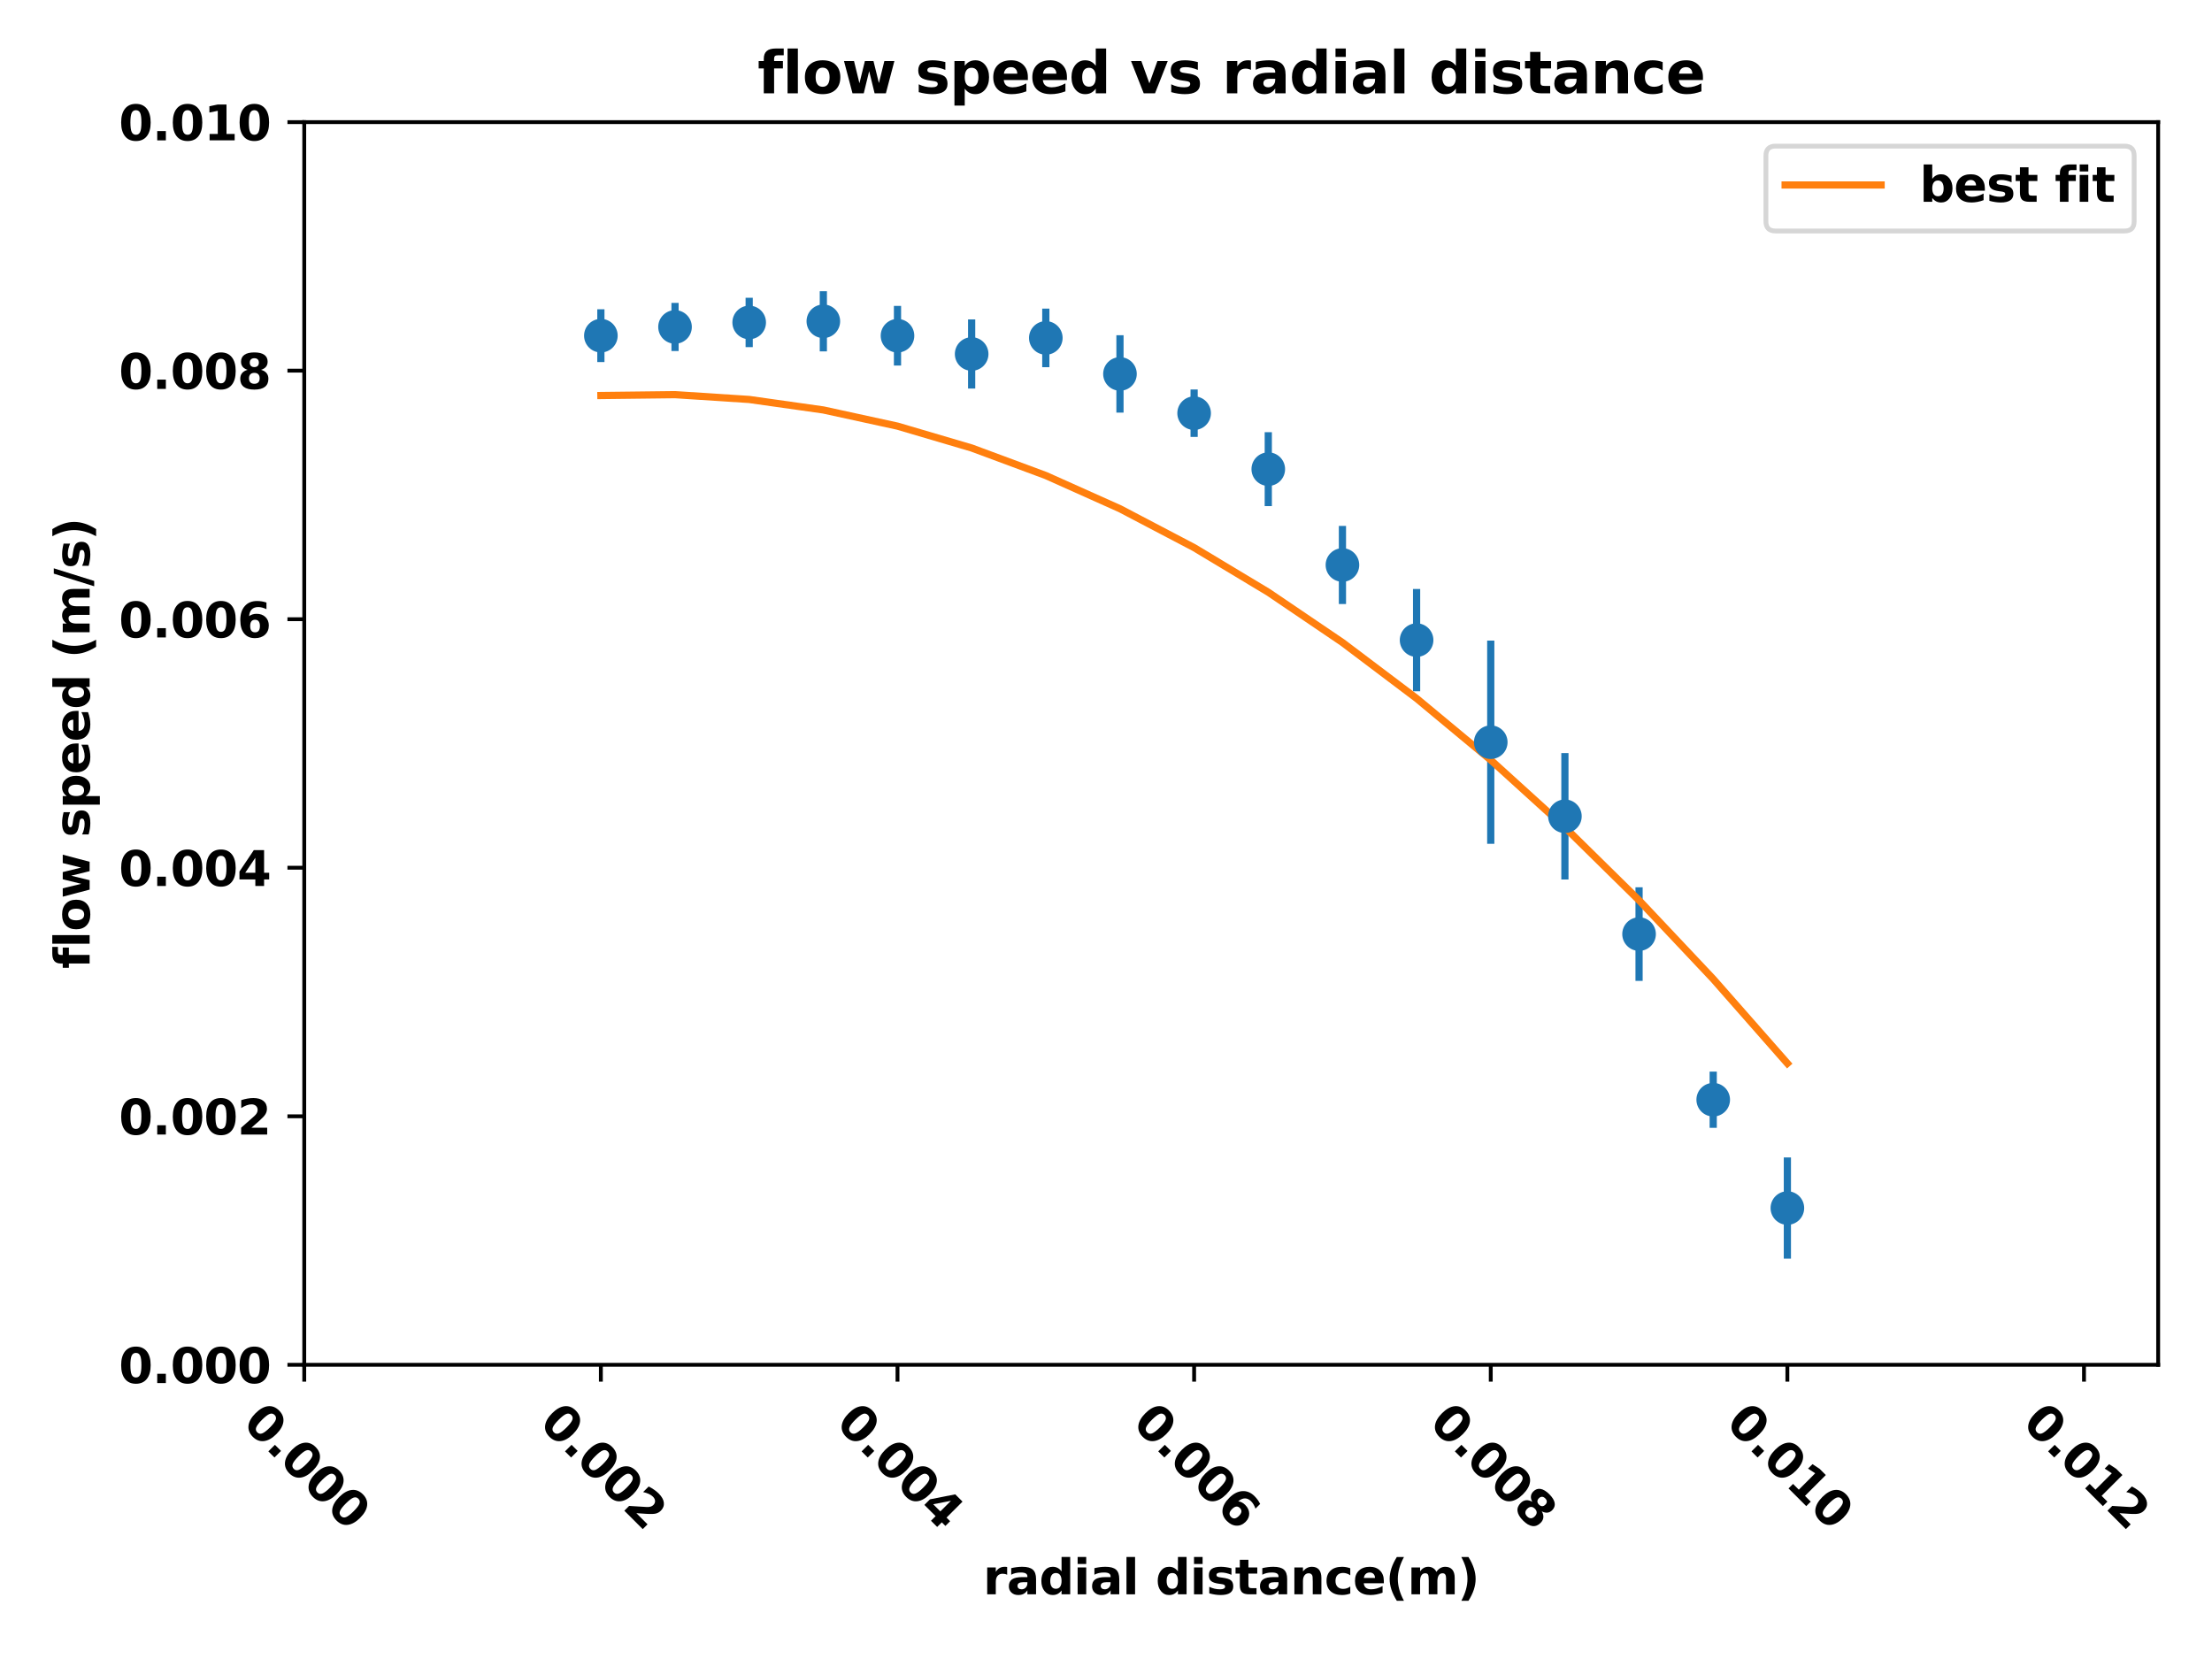 <?xml version="1.0" encoding="utf-8" standalone="no"?>
<!DOCTYPE svg PUBLIC "-//W3C//DTD SVG 1.1//EN"
  "http://www.w3.org/Graphics/SVG/1.1/DTD/svg11.dtd">
<svg xmlns:xlink="http://www.w3.org/1999/xlink" width="460.8pt" height="345.6pt" viewBox="0 0 460.8 345.6" xmlns="http://www.w3.org/2000/svg" version="1.1">
 <defs>
  <style type="text/css">*{stroke-linejoin: round; stroke-linecap: butt}</style>
 </defs>
 <g id="figure_1">
  <g id="patch_1">
   <path d="M 0 345.6 
L 460.8 345.6 
L 460.8 0 
L 0 0 
z
" style="fill: #ffffff"/>
  </g>
  <g id="axes_1">
   <g id="patch_2">
    <path d="M 63.38 284.318 
L 449.584 284.318 
L 449.584 25.44 
L 63.38 25.44 
z
" style="fill: #ffffff"/>
   </g>
   <g id="matplotlib.axis_1">
    <g id="xtick_1">
     <g id="line2d_1">
      <defs>
       <path id="m8f503849e7" d="M 0 0 
L 0 3.5 
" style="stroke: #000000; stroke-width: 0.8"/>
      </defs>
      <g>
       <use xlink:href="#m8f503849e7" x="63.38" y="284.318" style="stroke: #000000; stroke-width: 0.8"/>
      </g>
     </g>
     <g id="text_1">
      <!-- 0.000 -->
      <g transform="translate(50.246 296.691) rotate(-315) scale(0.1 -0.1)">
       <defs>
        <path id="DejaVuSans-Bold-30" d="M 2944 2338 
Q 2944 3213 2780 3570 
Q 2616 3928 2228 3928 
Q 1841 3928 1675 3570 
Q 1509 3213 1509 2338 
Q 1509 1453 1675 1090 
Q 1841 728 2228 728 
Q 2613 728 2778 1090 
Q 2944 1453 2944 2338 
z
M 4147 2328 
Q 4147 1169 3647 539 
Q 3147 -91 2228 -91 
Q 1306 -91 806 539 
Q 306 1169 306 2328 
Q 306 3491 806 4120 
Q 1306 4750 2228 4750 
Q 3147 4750 3647 4120 
Q 4147 3491 4147 2328 
z
" transform="scale(0.016)"/>
        <path id="DejaVuSans-Bold-2e" d="M 653 1209 
L 1778 1209 
L 1778 0 
L 653 0 
L 653 1209 
z
" transform="scale(0.016)"/>
       </defs>
       <use xlink:href="#DejaVuSans-Bold-30"/>
       <use xlink:href="#DejaVuSans-Bold-2e" x="69.58"/>
       <use xlink:href="#DejaVuSans-Bold-30" x="107.568"/>
       <use xlink:href="#DejaVuSans-Bold-30" x="177.148"/>
       <use xlink:href="#DejaVuSans-Bold-30" x="246.729"/>
      </g>
     </g>
    </g>
    <g id="xtick_2">
     <g id="line2d_2">
      <g>
       <use xlink:href="#m8f503849e7" x="125.173" y="284.318" style="stroke: #000000; stroke-width: 0.8"/>
      </g>
     </g>
     <g id="text_2">
      <!-- 0.002 -->
      <g transform="translate(112.039 296.691) rotate(-315) scale(0.1 -0.1)">
       <defs>
        <path id="DejaVuSans-Bold-32" d="M 1844 884 
L 3897 884 
L 3897 0 
L 506 0 
L 506 884 
L 2209 2388 
Q 2438 2594 2547 2791 
Q 2656 2988 2656 3200 
Q 2656 3528 2436 3728 
Q 2216 3928 1850 3928 
Q 1569 3928 1234 3808 
Q 900 3688 519 3450 
L 519 4475 
Q 925 4609 1322 4679 
Q 1719 4750 2100 4750 
Q 2938 4750 3402 4381 
Q 3866 4013 3866 3353 
Q 3866 2972 3669 2642 
Q 3472 2313 2841 1759 
L 1844 884 
z
" transform="scale(0.016)"/>
       </defs>
       <use xlink:href="#DejaVuSans-Bold-30"/>
       <use xlink:href="#DejaVuSans-Bold-2e" x="69.58"/>
       <use xlink:href="#DejaVuSans-Bold-30" x="107.568"/>
       <use xlink:href="#DejaVuSans-Bold-30" x="177.148"/>
       <use xlink:href="#DejaVuSans-Bold-32" x="246.729"/>
      </g>
     </g>
    </g>
    <g id="xtick_3">
     <g id="line2d_3">
      <g>
       <use xlink:href="#m8f503849e7" x="186.965" y="284.318" style="stroke: #000000; stroke-width: 0.8"/>
      </g>
     </g>
     <g id="text_3">
      <!-- 0.004 -->
      <g transform="translate(173.831 296.691) rotate(-315) scale(0.1 -0.1)">
       <defs>
        <path id="DejaVuSans-Bold-34" d="M 2356 3675 
L 1038 1722 
L 2356 1722 
L 2356 3675 
z
M 2156 4666 
L 3494 4666 
L 3494 1722 
L 4159 1722 
L 4159 850 
L 3494 850 
L 3494 0 
L 2356 0 
L 2356 850 
L 288 850 
L 288 1881 
L 2156 4666 
z
" transform="scale(0.016)"/>
       </defs>
       <use xlink:href="#DejaVuSans-Bold-30"/>
       <use xlink:href="#DejaVuSans-Bold-2e" x="69.58"/>
       <use xlink:href="#DejaVuSans-Bold-30" x="107.568"/>
       <use xlink:href="#DejaVuSans-Bold-30" x="177.148"/>
       <use xlink:href="#DejaVuSans-Bold-34" x="246.729"/>
      </g>
     </g>
    </g>
    <g id="xtick_4">
     <g id="line2d_4">
      <g>
       <use xlink:href="#m8f503849e7" x="248.758" y="284.318" style="stroke: #000000; stroke-width: 0.8"/>
      </g>
     </g>
     <g id="text_4">
      <!-- 0.006 -->
      <g transform="translate(235.624 296.691) rotate(-315) scale(0.1 -0.1)">
       <defs>
        <path id="DejaVuSans-Bold-36" d="M 2316 2303 
Q 2000 2303 1842 2098 
Q 1684 1894 1684 1484 
Q 1684 1075 1842 870 
Q 2000 666 2316 666 
Q 2634 666 2792 870 
Q 2950 1075 2950 1484 
Q 2950 1894 2792 2098 
Q 2634 2303 2316 2303 
z
M 3803 4544 
L 3803 3681 
Q 3506 3822 3243 3889 
Q 2981 3956 2731 3956 
Q 2194 3956 1894 3657 
Q 1594 3359 1544 2772 
Q 1750 2925 1990 3001 
Q 2231 3078 2516 3078 
Q 3231 3078 3670 2659 
Q 4109 2241 4109 1563 
Q 4109 813 3618 361 
Q 3128 -91 2303 -91 
Q 1394 -91 895 523 
Q 397 1138 397 2266 
Q 397 3422 980 4083 
Q 1563 4744 2578 4744 
Q 2900 4744 3203 4694 
Q 3506 4644 3803 4544 
z
" transform="scale(0.016)"/>
       </defs>
       <use xlink:href="#DejaVuSans-Bold-30"/>
       <use xlink:href="#DejaVuSans-Bold-2e" x="69.58"/>
       <use xlink:href="#DejaVuSans-Bold-30" x="107.568"/>
       <use xlink:href="#DejaVuSans-Bold-30" x="177.148"/>
       <use xlink:href="#DejaVuSans-Bold-36" x="246.729"/>
      </g>
     </g>
    </g>
    <g id="xtick_5">
     <g id="line2d_5">
      <g>
       <use xlink:href="#m8f503849e7" x="310.551" y="284.318" style="stroke: #000000; stroke-width: 0.8"/>
      </g>
     </g>
     <g id="text_5">
      <!-- 0.008 -->
      <g transform="translate(297.417 296.691) rotate(-315) scale(0.1 -0.1)">
       <defs>
        <path id="DejaVuSans-Bold-38" d="M 2228 2088 
Q 1891 2088 1709 1903 
Q 1528 1719 1528 1375 
Q 1528 1031 1709 848 
Q 1891 666 2228 666 
Q 2563 666 2741 848 
Q 2919 1031 2919 1375 
Q 2919 1722 2741 1905 
Q 2563 2088 2228 2088 
z
M 1350 2484 
Q 925 2613 709 2878 
Q 494 3144 494 3541 
Q 494 4131 934 4440 
Q 1375 4750 2228 4750 
Q 3075 4750 3515 4442 
Q 3956 4134 3956 3541 
Q 3956 3144 3739 2878 
Q 3522 2613 3097 2484 
Q 3572 2353 3814 2058 
Q 4056 1763 4056 1313 
Q 4056 619 3595 264 
Q 3134 -91 2228 -91 
Q 1319 -91 855 264 
Q 391 619 391 1313 
Q 391 1763 633 2058 
Q 875 2353 1350 2484 
z
M 1631 3419 
Q 1631 3141 1786 2991 
Q 1941 2841 2228 2841 
Q 2509 2841 2662 2991 
Q 2816 3141 2816 3419 
Q 2816 3697 2662 3845 
Q 2509 3994 2228 3994 
Q 1941 3994 1786 3844 
Q 1631 3694 1631 3419 
z
" transform="scale(0.016)"/>
       </defs>
       <use xlink:href="#DejaVuSans-Bold-30"/>
       <use xlink:href="#DejaVuSans-Bold-2e" x="69.58"/>
       <use xlink:href="#DejaVuSans-Bold-30" x="107.568"/>
       <use xlink:href="#DejaVuSans-Bold-30" x="177.148"/>
       <use xlink:href="#DejaVuSans-Bold-38" x="246.729"/>
      </g>
     </g>
    </g>
    <g id="xtick_6">
     <g id="line2d_6">
      <g>
       <use xlink:href="#m8f503849e7" x="372.343" y="284.318" style="stroke: #000000; stroke-width: 0.8"/>
      </g>
     </g>
     <g id="text_6">
      <!-- 0.010 -->
      <g transform="translate(359.209 296.691) rotate(-315) scale(0.1 -0.1)">
       <defs>
        <path id="DejaVuSans-Bold-31" d="M 750 831 
L 1813 831 
L 1813 3847 
L 722 3622 
L 722 4441 
L 1806 4666 
L 2950 4666 
L 2950 831 
L 4013 831 
L 4013 0 
L 750 0 
L 750 831 
z
" transform="scale(0.016)"/>
       </defs>
       <use xlink:href="#DejaVuSans-Bold-30"/>
       <use xlink:href="#DejaVuSans-Bold-2e" x="69.58"/>
       <use xlink:href="#DejaVuSans-Bold-30" x="107.568"/>
       <use xlink:href="#DejaVuSans-Bold-31" x="177.148"/>
       <use xlink:href="#DejaVuSans-Bold-30" x="246.729"/>
      </g>
     </g>
    </g>
    <g id="xtick_7">
     <g id="line2d_7">
      <g>
       <use xlink:href="#m8f503849e7" x="434.136" y="284.318" style="stroke: #000000; stroke-width: 0.8"/>
      </g>
     </g>
     <g id="text_7">
      <!-- 0.012 -->
      <g transform="translate(421.002 296.691) rotate(-315) scale(0.1 -0.1)">
       <use xlink:href="#DejaVuSans-Bold-30"/>
       <use xlink:href="#DejaVuSans-Bold-2e" x="69.58"/>
       <use xlink:href="#DejaVuSans-Bold-30" x="107.568"/>
       <use xlink:href="#DejaVuSans-Bold-31" x="177.148"/>
       <use xlink:href="#DejaVuSans-Bold-32" x="246.729"/>
      </g>
     </g>
    </g>
    <g id="text_8">
     <!-- radial distance(m) -->
     <g transform="translate(204.792 332.126) scale(0.1 -0.1)">
      <defs>
       <path id="DejaVuSans-Bold-72" d="M 3138 2547 
Q 2991 2616 2845 2648 
Q 2700 2681 2553 2681 
Q 2122 2681 1889 2404 
Q 1656 2128 1656 1613 
L 1656 0 
L 538 0 
L 538 3500 
L 1656 3500 
L 1656 2925 
Q 1872 3269 2151 3426 
Q 2431 3584 2822 3584 
Q 2878 3584 2943 3579 
Q 3009 3575 3134 3559 
L 3138 2547 
z
" transform="scale(0.016)"/>
       <path id="DejaVuSans-Bold-61" d="M 2106 1575 
Q 1756 1575 1579 1456 
Q 1403 1338 1403 1106 
Q 1403 894 1545 773 
Q 1688 653 1941 653 
Q 2256 653 2472 879 
Q 2688 1106 2688 1447 
L 2688 1575 
L 2106 1575 
z
M 3816 1997 
L 3816 0 
L 2688 0 
L 2688 519 
Q 2463 200 2181 54 
Q 1900 -91 1497 -91 
Q 953 -91 614 226 
Q 275 544 275 1050 
Q 275 1666 698 1953 
Q 1122 2241 2028 2241 
L 2688 2241 
L 2688 2328 
Q 2688 2594 2478 2717 
Q 2269 2841 1825 2841 
Q 1466 2841 1156 2769 
Q 847 2697 581 2553 
L 581 3406 
Q 941 3494 1303 3539 
Q 1666 3584 2028 3584 
Q 2975 3584 3395 3211 
Q 3816 2838 3816 1997 
z
" transform="scale(0.016)"/>
       <path id="DejaVuSans-Bold-64" d="M 2919 2988 
L 2919 4863 
L 4044 4863 
L 4044 0 
L 2919 0 
L 2919 506 
Q 2688 197 2409 53 
Q 2131 -91 1766 -91 
Q 1119 -91 703 423 
Q 288 938 288 1747 
Q 288 2556 703 3070 
Q 1119 3584 1766 3584 
Q 2128 3584 2408 3439 
Q 2688 3294 2919 2988 
z
M 2181 722 
Q 2541 722 2730 984 
Q 2919 1247 2919 1747 
Q 2919 2247 2730 2509 
Q 2541 2772 2181 2772 
Q 1825 2772 1636 2509 
Q 1447 2247 1447 1747 
Q 1447 1247 1636 984 
Q 1825 722 2181 722 
z
" transform="scale(0.016)"/>
       <path id="DejaVuSans-Bold-69" d="M 538 3500 
L 1656 3500 
L 1656 0 
L 538 0 
L 538 3500 
z
M 538 4863 
L 1656 4863 
L 1656 3950 
L 538 3950 
L 538 4863 
z
" transform="scale(0.016)"/>
       <path id="DejaVuSans-Bold-6c" d="M 538 4863 
L 1656 4863 
L 1656 0 
L 538 0 
L 538 4863 
z
" transform="scale(0.016)"/>
       <path id="DejaVuSans-Bold-20" transform="scale(0.016)"/>
       <path id="DejaVuSans-Bold-73" d="M 3272 3391 
L 3272 2541 
Q 2913 2691 2578 2766 
Q 2244 2841 1947 2841 
Q 1628 2841 1473 2761 
Q 1319 2681 1319 2516 
Q 1319 2381 1436 2309 
Q 1553 2238 1856 2203 
L 2053 2175 
Q 2913 2066 3209 1816 
Q 3506 1566 3506 1031 
Q 3506 472 3093 190 
Q 2681 -91 1863 -91 
Q 1516 -91 1145 -36 
Q 775 19 384 128 
L 384 978 
Q 719 816 1070 734 
Q 1422 653 1784 653 
Q 2113 653 2278 743 
Q 2444 834 2444 1013 
Q 2444 1163 2330 1236 
Q 2216 1309 1875 1350 
L 1678 1375 
Q 931 1469 631 1722 
Q 331 1975 331 2491 
Q 331 3047 712 3315 
Q 1094 3584 1881 3584 
Q 2191 3584 2531 3537 
Q 2872 3491 3272 3391 
z
" transform="scale(0.016)"/>
       <path id="DejaVuSans-Bold-74" d="M 1759 4494 
L 1759 3500 
L 2913 3500 
L 2913 2700 
L 1759 2700 
L 1759 1216 
Q 1759 972 1856 886 
Q 1953 800 2241 800 
L 2816 800 
L 2816 0 
L 1856 0 
Q 1194 0 917 276 
Q 641 553 641 1216 
L 641 2700 
L 84 2700 
L 84 3500 
L 641 3500 
L 641 4494 
L 1759 4494 
z
" transform="scale(0.016)"/>
       <path id="DejaVuSans-Bold-6e" d="M 4056 2131 
L 4056 0 
L 2931 0 
L 2931 347 
L 2931 1631 
Q 2931 2084 2911 2256 
Q 2891 2428 2841 2509 
Q 2775 2619 2662 2680 
Q 2550 2741 2406 2741 
Q 2056 2741 1856 2470 
Q 1656 2200 1656 1722 
L 1656 0 
L 538 0 
L 538 3500 
L 1656 3500 
L 1656 2988 
Q 1909 3294 2193 3439 
Q 2478 3584 2822 3584 
Q 3428 3584 3742 3212 
Q 4056 2841 4056 2131 
z
" transform="scale(0.016)"/>
       <path id="DejaVuSans-Bold-63" d="M 3366 3391 
L 3366 2478 
Q 3138 2634 2908 2709 
Q 2678 2784 2431 2784 
Q 1963 2784 1702 2511 
Q 1441 2238 1441 1747 
Q 1441 1256 1702 982 
Q 1963 709 2431 709 
Q 2694 709 2930 787 
Q 3166 866 3366 1019 
L 3366 103 
Q 3103 6 2833 -42 
Q 2563 -91 2291 -91 
Q 1344 -91 809 395 
Q 275 881 275 1747 
Q 275 2613 809 3098 
Q 1344 3584 2291 3584 
Q 2566 3584 2833 3536 
Q 3100 3488 3366 3391 
z
" transform="scale(0.016)"/>
       <path id="DejaVuSans-Bold-65" d="M 4031 1759 
L 4031 1441 
L 1416 1441 
Q 1456 1047 1700 850 
Q 1944 653 2381 653 
Q 2734 653 3104 758 
Q 3475 863 3866 1075 
L 3866 213 
Q 3469 63 3072 -14 
Q 2675 -91 2278 -91 
Q 1328 -91 801 392 
Q 275 875 275 1747 
Q 275 2603 792 3093 
Q 1309 3584 2216 3584 
Q 3041 3584 3536 3087 
Q 4031 2591 4031 1759 
z
M 2881 2131 
Q 2881 2450 2695 2645 
Q 2509 2841 2209 2841 
Q 1884 2841 1681 2658 
Q 1478 2475 1428 2131 
L 2881 2131 
z
" transform="scale(0.016)"/>
       <path id="DejaVuSans-Bold-28" d="M 2413 -844 
L 1484 -844 
Q 1006 -72 778 623 
Q 550 1319 550 2003 
Q 550 2688 779 3389 
Q 1009 4091 1484 4856 
L 2413 4856 
Q 2013 4116 1813 3408 
Q 1613 2700 1613 2009 
Q 1613 1319 1811 609 
Q 2009 -100 2413 -844 
z
" transform="scale(0.016)"/>
       <path id="DejaVuSans-Bold-6d" d="M 3781 2919 
Q 3994 3244 4286 3414 
Q 4578 3584 4928 3584 
Q 5531 3584 5847 3212 
Q 6163 2841 6163 2131 
L 6163 0 
L 5038 0 
L 5038 1825 
Q 5041 1866 5042 1909 
Q 5044 1953 5044 2034 
Q 5044 2406 4934 2573 
Q 4825 2741 4581 2741 
Q 4263 2741 4089 2478 
Q 3916 2216 3909 1719 
L 3909 0 
L 2784 0 
L 2784 1825 
Q 2784 2406 2684 2573 
Q 2584 2741 2328 2741 
Q 2006 2741 1831 2477 
Q 1656 2213 1656 1722 
L 1656 0 
L 531 0 
L 531 3500 
L 1656 3500 
L 1656 2988 
Q 1863 3284 2130 3434 
Q 2397 3584 2719 3584 
Q 3081 3584 3359 3409 
Q 3638 3234 3781 2919 
z
" transform="scale(0.016)"/>
       <path id="DejaVuSans-Bold-29" d="M 513 -844 
Q 913 -100 1113 609 
Q 1313 1319 1313 2009 
Q 1313 2700 1113 3408 
Q 913 4116 513 4856 
L 1441 4856 
Q 1916 4091 2145 3389 
Q 2375 2688 2375 2003 
Q 2375 1319 2147 623 
Q 1919 -72 1441 -844 
L 513 -844 
z
" transform="scale(0.016)"/>
      </defs>
      <use xlink:href="#DejaVuSans-Bold-72"/>
      <use xlink:href="#DejaVuSans-Bold-61" x="49.316"/>
      <use xlink:href="#DejaVuSans-Bold-64" x="116.797"/>
      <use xlink:href="#DejaVuSans-Bold-69" x="188.379"/>
      <use xlink:href="#DejaVuSans-Bold-61" x="222.656"/>
      <use xlink:href="#DejaVuSans-Bold-6c" x="290.137"/>
      <use xlink:href="#DejaVuSans-Bold-20" x="324.414"/>
      <use xlink:href="#DejaVuSans-Bold-64" x="359.229"/>
      <use xlink:href="#DejaVuSans-Bold-69" x="430.811"/>
      <use xlink:href="#DejaVuSans-Bold-73" x="465.088"/>
      <use xlink:href="#DejaVuSans-Bold-74" x="524.609"/>
      <use xlink:href="#DejaVuSans-Bold-61" x="572.412"/>
      <use xlink:href="#DejaVuSans-Bold-6e" x="639.893"/>
      <use xlink:href="#DejaVuSans-Bold-63" x="711.084"/>
      <use xlink:href="#DejaVuSans-Bold-65" x="770.361"/>
      <use xlink:href="#DejaVuSans-Bold-28" x="838.184"/>
      <use xlink:href="#DejaVuSans-Bold-6d" x="883.887"/>
      <use xlink:href="#DejaVuSans-Bold-29" x="988.086"/>
     </g>
    </g>
   </g>
   <g id="matplotlib.axis_2">
    <g id="ytick_1">
     <g id="line2d_8">
      <defs>
       <path id="m7e1bab4525" d="M 0 0 
L -3.5 0 
" style="stroke: #000000; stroke-width: 0.8"/>
      </defs>
      <g>
       <use xlink:href="#m7e1bab4525" x="63.38" y="284.318" style="stroke: #000000; stroke-width: 0.8"/>
      </g>
     </g>
     <g id="text_9">
      <!-- 0.000 -->
      <g transform="translate(24.75 288.118) scale(0.1 -0.1)">
       <use xlink:href="#DejaVuSans-Bold-30"/>
       <use xlink:href="#DejaVuSans-Bold-2e" x="69.58"/>
       <use xlink:href="#DejaVuSans-Bold-30" x="107.568"/>
       <use xlink:href="#DejaVuSans-Bold-30" x="177.148"/>
       <use xlink:href="#DejaVuSans-Bold-30" x="246.729"/>
      </g>
     </g>
    </g>
    <g id="ytick_2">
     <g id="line2d_9">
      <g>
       <use xlink:href="#m7e1bab4525" x="63.38" y="232.543" style="stroke: #000000; stroke-width: 0.8"/>
      </g>
     </g>
     <g id="text_10">
      <!-- 0.002 -->
      <g transform="translate(24.75 236.342) scale(0.1 -0.1)">
       <use xlink:href="#DejaVuSans-Bold-30"/>
       <use xlink:href="#DejaVuSans-Bold-2e" x="69.58"/>
       <use xlink:href="#DejaVuSans-Bold-30" x="107.568"/>
       <use xlink:href="#DejaVuSans-Bold-30" x="177.148"/>
       <use xlink:href="#DejaVuSans-Bold-32" x="246.729"/>
      </g>
     </g>
    </g>
    <g id="ytick_3">
     <g id="line2d_10">
      <g>
       <use xlink:href="#m7e1bab4525" x="63.38" y="180.767" style="stroke: #000000; stroke-width: 0.8"/>
      </g>
     </g>
     <g id="text_11">
      <!-- 0.004 -->
      <g transform="translate(24.75 184.566) scale(0.1 -0.1)">
       <use xlink:href="#DejaVuSans-Bold-30"/>
       <use xlink:href="#DejaVuSans-Bold-2e" x="69.58"/>
       <use xlink:href="#DejaVuSans-Bold-30" x="107.568"/>
       <use xlink:href="#DejaVuSans-Bold-30" x="177.148"/>
       <use xlink:href="#DejaVuSans-Bold-34" x="246.729"/>
      </g>
     </g>
    </g>
    <g id="ytick_4">
     <g id="line2d_11">
      <g>
       <use xlink:href="#m7e1bab4525" x="63.38" y="128.991" style="stroke: #000000; stroke-width: 0.8"/>
      </g>
     </g>
     <g id="text_12">
      <!-- 0.006 -->
      <g transform="translate(24.75 132.791) scale(0.1 -0.1)">
       <use xlink:href="#DejaVuSans-Bold-30"/>
       <use xlink:href="#DejaVuSans-Bold-2e" x="69.58"/>
       <use xlink:href="#DejaVuSans-Bold-30" x="107.568"/>
       <use xlink:href="#DejaVuSans-Bold-30" x="177.148"/>
       <use xlink:href="#DejaVuSans-Bold-36" x="246.729"/>
      </g>
     </g>
    </g>
    <g id="ytick_5">
     <g id="line2d_12">
      <g>
       <use xlink:href="#m7e1bab4525" x="63.38" y="77.216" style="stroke: #000000; stroke-width: 0.8"/>
      </g>
     </g>
     <g id="text_13">
      <!-- 0.008 -->
      <g transform="translate(24.75 81.015) scale(0.1 -0.1)">
       <use xlink:href="#DejaVuSans-Bold-30"/>
       <use xlink:href="#DejaVuSans-Bold-2e" x="69.58"/>
       <use xlink:href="#DejaVuSans-Bold-30" x="107.568"/>
       <use xlink:href="#DejaVuSans-Bold-30" x="177.148"/>
       <use xlink:href="#DejaVuSans-Bold-38" x="246.729"/>
      </g>
     </g>
    </g>
    <g id="ytick_6">
     <g id="line2d_13">
      <g>
       <use xlink:href="#m7e1bab4525" x="63.38" y="25.44" style="stroke: #000000; stroke-width: 0.8"/>
      </g>
     </g>
     <g id="text_14">
      <!-- 0.010 -->
      <g transform="translate(24.75 29.239) scale(0.1 -0.1)">
       <use xlink:href="#DejaVuSans-Bold-30"/>
       <use xlink:href="#DejaVuSans-Bold-2e" x="69.58"/>
       <use xlink:href="#DejaVuSans-Bold-30" x="107.568"/>
       <use xlink:href="#DejaVuSans-Bold-31" x="177.148"/>
       <use xlink:href="#DejaVuSans-Bold-30" x="246.729"/>
      </g>
     </g>
    </g>
    <g id="text_15">
     <!-- flow speed (m/s) -->
     <g transform="translate(18.671 201.803) rotate(-90) scale(0.1 -0.1)">
      <defs>
       <path id="DejaVuSans-Bold-66" d="M 2841 4863 
L 2841 4128 
L 2222 4128 
Q 1984 4128 1890 4042 
Q 1797 3956 1797 3744 
L 1797 3500 
L 2753 3500 
L 2753 2700 
L 1797 2700 
L 1797 0 
L 678 0 
L 678 2700 
L 122 2700 
L 122 3500 
L 678 3500 
L 678 3744 
Q 678 4316 997 4589 
Q 1316 4863 1984 4863 
L 2841 4863 
z
" transform="scale(0.016)"/>
       <path id="DejaVuSans-Bold-6f" d="M 2203 2784 
Q 1831 2784 1636 2517 
Q 1441 2250 1441 1747 
Q 1441 1244 1636 976 
Q 1831 709 2203 709 
Q 2569 709 2762 976 
Q 2956 1244 2956 1747 
Q 2956 2250 2762 2517 
Q 2569 2784 2203 2784 
z
M 2203 3584 
Q 3106 3584 3614 3096 
Q 4122 2609 4122 1747 
Q 4122 884 3614 396 
Q 3106 -91 2203 -91 
Q 1297 -91 786 396 
Q 275 884 275 1747 
Q 275 2609 786 3096 
Q 1297 3584 2203 3584 
z
" transform="scale(0.016)"/>
       <path id="DejaVuSans-Bold-77" d="M 225 3500 
L 1313 3500 
L 1900 1088 
L 2491 3500 
L 3425 3500 
L 4013 1113 
L 4603 3500 
L 5691 3500 
L 4769 0 
L 3547 0 
L 2956 2406 
L 2369 0 
L 1147 0 
L 225 3500 
z
" transform="scale(0.016)"/>
       <path id="DejaVuSans-Bold-70" d="M 1656 506 
L 1656 -1331 
L 538 -1331 
L 538 3500 
L 1656 3500 
L 1656 2988 
Q 1888 3294 2169 3439 
Q 2450 3584 2816 3584 
Q 3463 3584 3878 3070 
Q 4294 2556 4294 1747 
Q 4294 938 3878 423 
Q 3463 -91 2816 -91 
Q 2450 -91 2169 54 
Q 1888 200 1656 506 
z
M 2400 2772 
Q 2041 2772 1848 2508 
Q 1656 2244 1656 1747 
Q 1656 1250 1848 986 
Q 2041 722 2400 722 
Q 2759 722 2948 984 
Q 3138 1247 3138 1747 
Q 3138 2247 2948 2509 
Q 2759 2772 2400 2772 
z
" transform="scale(0.016)"/>
       <path id="DejaVuSans-Bold-2f" d="M 1644 4666 
L 2338 4666 
L 691 -594 
L 0 -594 
L 1644 4666 
z
" transform="scale(0.016)"/>
      </defs>
      <use xlink:href="#DejaVuSans-Bold-66"/>
      <use xlink:href="#DejaVuSans-Bold-6c" x="43.506"/>
      <use xlink:href="#DejaVuSans-Bold-6f" x="77.783"/>
      <use xlink:href="#DejaVuSans-Bold-77" x="146.484"/>
      <use xlink:href="#DejaVuSans-Bold-20" x="238.867"/>
      <use xlink:href="#DejaVuSans-Bold-73" x="273.682"/>
      <use xlink:href="#DejaVuSans-Bold-70" x="333.203"/>
      <use xlink:href="#DejaVuSans-Bold-65" x="404.785"/>
      <use xlink:href="#DejaVuSans-Bold-65" x="472.607"/>
      <use xlink:href="#DejaVuSans-Bold-64" x="540.43"/>
      <use xlink:href="#DejaVuSans-Bold-20" x="612.012"/>
      <use xlink:href="#DejaVuSans-Bold-28" x="646.826"/>
      <use xlink:href="#DejaVuSans-Bold-6d" x="692.529"/>
      <use xlink:href="#DejaVuSans-Bold-2f" x="796.729"/>
      <use xlink:href="#DejaVuSans-Bold-73" x="833.252"/>
      <use xlink:href="#DejaVuSans-Bold-29" x="892.773"/>
     </g>
    </g>
   </g>
   <g id="LineCollection_1">
    <path d="M 124.864 69.926 
L 125.482 69.926 
" clip-path="url(#pbfe4f08b92)" style="fill: none; stroke: #1f77b4; stroke-width: 1.5"/>
    <path d="M 140.312 68.109 
L 140.93 68.109 
" clip-path="url(#pbfe4f08b92)" style="fill: none; stroke: #1f77b4; stroke-width: 1.5"/>
    <path d="M 155.76 67.173 
L 156.378 67.173 
" clip-path="url(#pbfe4f08b92)" style="fill: none; stroke: #1f77b4; stroke-width: 1.5"/>
    <path d="M 171.208 66.928 
L 171.826 66.928 
" clip-path="url(#pbfe4f08b92)" style="fill: none; stroke: #1f77b4; stroke-width: 1.5"/>
    <path d="M 186.656 69.939 
L 187.274 69.939 
" clip-path="url(#pbfe4f08b92)" style="fill: none; stroke: #1f77b4; stroke-width: 1.5"/>
    <path d="M 202.104 73.745 
L 202.722 73.745 
" clip-path="url(#pbfe4f08b92)" style="fill: none; stroke: #1f77b4; stroke-width: 1.5"/>
    <path d="M 217.553 70.396 
L 218.171 70.396 
" clip-path="url(#pbfe4f08b92)" style="fill: none; stroke: #1f77b4; stroke-width: 1.5"/>
    <path d="M 233.001 77.898 
L 233.619 77.898 
" clip-path="url(#pbfe4f08b92)" style="fill: none; stroke: #1f77b4; stroke-width: 1.5"/>
    <path d="M 248.449 86.073 
L 249.067 86.073 
" clip-path="url(#pbfe4f08b92)" style="fill: none; stroke: #1f77b4; stroke-width: 1.5"/>
    <path d="M 263.897 97.73 
L 264.515 97.73 
" clip-path="url(#pbfe4f08b92)" style="fill: none; stroke: #1f77b4; stroke-width: 1.5"/>
    <path d="M 279.345 117.698 
L 279.963 117.698 
" clip-path="url(#pbfe4f08b92)" style="fill: none; stroke: #1f77b4; stroke-width: 1.5"/>
    <path d="M 294.793 133.346 
L 295.411 133.346 
" clip-path="url(#pbfe4f08b92)" style="fill: none; stroke: #1f77b4; stroke-width: 1.5"/>
    <path d="M 310.242 154.614 
L 310.86 154.614 
" clip-path="url(#pbfe4f08b92)" style="fill: none; stroke: #1f77b4; stroke-width: 1.5"/>
    <path d="M 325.69 170.044 
L 326.308 170.044 
" clip-path="url(#pbfe4f08b92)" style="fill: none; stroke: #1f77b4; stroke-width: 1.5"/>
    <path d="M 341.138 194.586 
L 341.756 194.586 
" clip-path="url(#pbfe4f08b92)" style="fill: none; stroke: #1f77b4; stroke-width: 1.5"/>
    <path d="M 356.586 229.089 
L 357.204 229.089 
" clip-path="url(#pbfe4f08b92)" style="fill: none; stroke: #1f77b4; stroke-width: 1.5"/>
    <path d="M 372.034 251.659 
L 372.652 251.659 
" clip-path="url(#pbfe4f08b92)" style="fill: none; stroke: #1f77b4; stroke-width: 1.5"/>
   </g>
   <g id="LineCollection_2">
    <path d="M 125.173 75.426 
L 125.173 64.425 
" clip-path="url(#pbfe4f08b92)" style="fill: none; stroke: #1f77b4; stroke-width: 1.5"/>
    <path d="M 140.621 73.12 
L 140.621 63.097 
" clip-path="url(#pbfe4f08b92)" style="fill: none; stroke: #1f77b4; stroke-width: 1.5"/>
    <path d="M 156.069 72.32 
L 156.069 62.026 
" clip-path="url(#pbfe4f08b92)" style="fill: none; stroke: #1f77b4; stroke-width: 1.5"/>
    <path d="M 171.517 73.196 
L 171.517 60.66 
" clip-path="url(#pbfe4f08b92)" style="fill: none; stroke: #1f77b4; stroke-width: 1.5"/>
    <path d="M 186.965 76.149 
L 186.965 63.729 
" clip-path="url(#pbfe4f08b92)" style="fill: none; stroke: #1f77b4; stroke-width: 1.5"/>
    <path d="M 202.413 80.946 
L 202.413 66.543 
" clip-path="url(#pbfe4f08b92)" style="fill: none; stroke: #1f77b4; stroke-width: 1.5"/>
    <path d="M 217.862 76.495 
L 217.862 64.297 
" clip-path="url(#pbfe4f08b92)" style="fill: none; stroke: #1f77b4; stroke-width: 1.5"/>
    <path d="M 233.31 85.96 
L 233.31 69.836 
" clip-path="url(#pbfe4f08b92)" style="fill: none; stroke: #1f77b4; stroke-width: 1.5"/>
    <path d="M 248.758 91.014 
L 248.758 81.132 
" clip-path="url(#pbfe4f08b92)" style="fill: none; stroke: #1f77b4; stroke-width: 1.5"/>
    <path d="M 264.206 105.43 
L 264.206 90.029 
" clip-path="url(#pbfe4f08b92)" style="fill: none; stroke: #1f77b4; stroke-width: 1.5"/>
    <path d="M 279.654 125.831 
L 279.654 109.565 
" clip-path="url(#pbfe4f08b92)" style="fill: none; stroke: #1f77b4; stroke-width: 1.5"/>
    <path d="M 295.102 143.997 
L 295.102 122.695 
" clip-path="url(#pbfe4f08b92)" style="fill: none; stroke: #1f77b4; stroke-width: 1.5"/>
    <path d="M 310.551 175.786 
L 310.551 133.443 
" clip-path="url(#pbfe4f08b92)" style="fill: none; stroke: #1f77b4; stroke-width: 1.5"/>
    <path d="M 325.999 183.21 
L 325.999 156.878 
" clip-path="url(#pbfe4f08b92)" style="fill: none; stroke: #1f77b4; stroke-width: 1.5"/>
    <path d="M 341.447 204.341 
L 341.447 184.831 
" clip-path="url(#pbfe4f08b92)" style="fill: none; stroke: #1f77b4; stroke-width: 1.5"/>
    <path d="M 356.895 234.944 
L 356.895 223.233 
" clip-path="url(#pbfe4f08b92)" style="fill: none; stroke: #1f77b4; stroke-width: 1.5"/>
    <path d="M 372.343 262.196 
L 372.343 241.121 
" clip-path="url(#pbfe4f08b92)" style="fill: none; stroke: #1f77b4; stroke-width: 1.5"/>
   </g>
   <g id="line2d_14">
    <path d="M 125.173 82.396 
L 140.621 82.214 
L 156.069 83.216 
L 171.517 85.402 
L 186.965 88.771 
L 202.413 93.324 
L 217.862 99.06 
L 233.31 105.98 
L 248.758 114.083 
L 264.206 123.37 
L 279.654 133.84 
L 295.102 145.494 
L 310.551 158.331 
L 325.999 172.352 
L 341.447 187.556 
L 356.895 203.944 
L 372.343 221.516 
" clip-path="url(#pbfe4f08b92)" style="fill: none; stroke: #ff7f0e; stroke-width: 1.5; stroke-linecap: square"/>
   </g>
   <g id="line2d_15">
    <defs>
     <path id="mbd05f898d0" d="M 0 3 
C 0.796 3 1.559 2.684 2.121 2.121 
C 2.684 1.559 3 0.796 3 0 
C 3 -0.796 2.684 -1.559 2.121 -2.121 
C 1.559 -2.684 0.796 -3 0 -3 
C -0.796 -3 -1.559 -2.684 -2.121 -2.121 
C -2.684 -1.559 -3 -0.796 -3 0 
C -3 0.796 -2.684 1.559 -2.121 2.121 
C -1.559 2.684 -0.796 3 0 3 
z
" style="stroke: #1f77b4"/>
    </defs>
    <g clip-path="url(#pbfe4f08b92)">
     <use xlink:href="#mbd05f898d0" x="125.173" y="69.926" style="fill: #1f77b4; stroke: #1f77b4"/>
     <use xlink:href="#mbd05f898d0" x="140.621" y="68.109" style="fill: #1f77b4; stroke: #1f77b4"/>
     <use xlink:href="#mbd05f898d0" x="156.069" y="67.173" style="fill: #1f77b4; stroke: #1f77b4"/>
     <use xlink:href="#mbd05f898d0" x="171.517" y="66.928" style="fill: #1f77b4; stroke: #1f77b4"/>
     <use xlink:href="#mbd05f898d0" x="186.965" y="69.939" style="fill: #1f77b4; stroke: #1f77b4"/>
     <use xlink:href="#mbd05f898d0" x="202.413" y="73.745" style="fill: #1f77b4; stroke: #1f77b4"/>
     <use xlink:href="#mbd05f898d0" x="217.862" y="70.396" style="fill: #1f77b4; stroke: #1f77b4"/>
     <use xlink:href="#mbd05f898d0" x="233.31" y="77.898" style="fill: #1f77b4; stroke: #1f77b4"/>
     <use xlink:href="#mbd05f898d0" x="248.758" y="86.073" style="fill: #1f77b4; stroke: #1f77b4"/>
     <use xlink:href="#mbd05f898d0" x="264.206" y="97.73" style="fill: #1f77b4; stroke: #1f77b4"/>
     <use xlink:href="#mbd05f898d0" x="279.654" y="117.698" style="fill: #1f77b4; stroke: #1f77b4"/>
     <use xlink:href="#mbd05f898d0" x="295.102" y="133.346" style="fill: #1f77b4; stroke: #1f77b4"/>
     <use xlink:href="#mbd05f898d0" x="310.551" y="154.614" style="fill: #1f77b4; stroke: #1f77b4"/>
     <use xlink:href="#mbd05f898d0" x="325.999" y="170.044" style="fill: #1f77b4; stroke: #1f77b4"/>
     <use xlink:href="#mbd05f898d0" x="341.447" y="194.586" style="fill: #1f77b4; stroke: #1f77b4"/>
     <use xlink:href="#mbd05f898d0" x="356.895" y="229.089" style="fill: #1f77b4; stroke: #1f77b4"/>
     <use xlink:href="#mbd05f898d0" x="372.343" y="251.659" style="fill: #1f77b4; stroke: #1f77b4"/>
    </g>
   </g>
   <g id="patch_3">
    <path d="M 63.38 284.318 
L 63.38 25.44 
" style="fill: none; stroke: #000000; stroke-width: 0.8; stroke-linejoin: miter; stroke-linecap: square"/>
   </g>
   <g id="patch_4">
    <path d="M 449.584 284.318 
L 449.584 25.44 
" style="fill: none; stroke: #000000; stroke-width: 0.8; stroke-linejoin: miter; stroke-linecap: square"/>
   </g>
   <g id="patch_5">
    <path d="M 63.38 284.318 
L 449.584 284.318 
" style="fill: none; stroke: #000000; stroke-width: 0.8; stroke-linejoin: miter; stroke-linecap: square"/>
   </g>
   <g id="patch_6">
    <path d="M 63.38 25.44 
L 449.584 25.44 
" style="fill: none; stroke: #000000; stroke-width: 0.8; stroke-linejoin: miter; stroke-linecap: square"/>
   </g>
   <g id="text_16">
    <!-- flow speed vs radial distance -->
    <g transform="translate(157.81 19.44) scale(0.12 -0.12)">
     <defs>
      <path id="DejaVuSans-Bold-76" d="M 97 3500 
L 1216 3500 
L 2088 1081 
L 2956 3500 
L 4078 3500 
L 2700 0 
L 1472 0 
L 97 3500 
z
" transform="scale(0.016)"/>
     </defs>
     <use xlink:href="#DejaVuSans-Bold-66"/>
     <use xlink:href="#DejaVuSans-Bold-6c" x="43.506"/>
     <use xlink:href="#DejaVuSans-Bold-6f" x="77.783"/>
     <use xlink:href="#DejaVuSans-Bold-77" x="146.484"/>
     <use xlink:href="#DejaVuSans-Bold-20" x="238.867"/>
     <use xlink:href="#DejaVuSans-Bold-73" x="273.682"/>
     <use xlink:href="#DejaVuSans-Bold-70" x="333.203"/>
     <use xlink:href="#DejaVuSans-Bold-65" x="404.785"/>
     <use xlink:href="#DejaVuSans-Bold-65" x="472.607"/>
     <use xlink:href="#DejaVuSans-Bold-64" x="540.43"/>
     <use xlink:href="#DejaVuSans-Bold-20" x="612.012"/>
     <use xlink:href="#DejaVuSans-Bold-76" x="646.826"/>
     <use xlink:href="#DejaVuSans-Bold-73" x="712.012"/>
     <use xlink:href="#DejaVuSans-Bold-20" x="771.533"/>
     <use xlink:href="#DejaVuSans-Bold-72" x="806.348"/>
     <use xlink:href="#DejaVuSans-Bold-61" x="855.664"/>
     <use xlink:href="#DejaVuSans-Bold-64" x="923.145"/>
     <use xlink:href="#DejaVuSans-Bold-69" x="994.727"/>
     <use xlink:href="#DejaVuSans-Bold-61" x="1029.004"/>
     <use xlink:href="#DejaVuSans-Bold-6c" x="1096.484"/>
     <use xlink:href="#DejaVuSans-Bold-20" x="1130.762"/>
     <use xlink:href="#DejaVuSans-Bold-64" x="1165.576"/>
     <use xlink:href="#DejaVuSans-Bold-69" x="1237.158"/>
     <use xlink:href="#DejaVuSans-Bold-73" x="1271.436"/>
     <use xlink:href="#DejaVuSans-Bold-74" x="1330.957"/>
     <use xlink:href="#DejaVuSans-Bold-61" x="1378.76"/>
     <use xlink:href="#DejaVuSans-Bold-6e" x="1446.24"/>
     <use xlink:href="#DejaVuSans-Bold-63" x="1517.432"/>
     <use xlink:href="#DejaVuSans-Bold-65" x="1576.709"/>
    </g>
   </g>
   <g id="legend_1">
    <g id="patch_7">
     <path d="M 369.873 48.118 
L 442.584 48.118 
Q 444.584 48.118 444.584 46.118 
L 444.584 32.44 
Q 444.584 30.44 442.584 30.44 
L 369.873 30.44 
Q 367.873 30.44 367.873 32.44 
L 367.873 46.118 
Q 367.873 48.118 369.873 48.118 
z
" style="fill: #ffffff; opacity: 0.8; stroke: #cccccc; stroke-linejoin: miter"/>
    </g>
    <g id="line2d_16">
     <path d="M 371.873 38.538 
L 381.873 38.538 
L 391.873 38.538 
" style="fill: none; stroke: #ff7f0e; stroke-width: 1.5; stroke-linecap: square"/>
    </g>
    <g id="text_17">
     <!-- best fit -->
     <g transform="translate(399.873 42.038) scale(0.1 -0.1)">
      <defs>
       <path id="DejaVuSans-Bold-62" d="M 2400 722 
Q 2759 722 2948 984 
Q 3138 1247 3138 1747 
Q 3138 2247 2948 2509 
Q 2759 2772 2400 2772 
Q 2041 2772 1848 2508 
Q 1656 2244 1656 1747 
Q 1656 1250 1848 986 
Q 2041 722 2400 722 
z
M 1656 2988 
Q 1888 3294 2169 3439 
Q 2450 3584 2816 3584 
Q 3463 3584 3878 3070 
Q 4294 2556 4294 1747 
Q 4294 938 3878 423 
Q 3463 -91 2816 -91 
Q 2450 -91 2169 54 
Q 1888 200 1656 506 
L 1656 0 
L 538 0 
L 538 4863 
L 1656 4863 
L 1656 2988 
z
" transform="scale(0.016)"/>
      </defs>
      <use xlink:href="#DejaVuSans-Bold-62"/>
      <use xlink:href="#DejaVuSans-Bold-65" x="71.582"/>
      <use xlink:href="#DejaVuSans-Bold-73" x="139.404"/>
      <use xlink:href="#DejaVuSans-Bold-74" x="198.926"/>
      <use xlink:href="#DejaVuSans-Bold-20" x="246.729"/>
      <use xlink:href="#DejaVuSans-Bold-66" x="281.543"/>
      <use xlink:href="#DejaVuSans-Bold-69" x="325.049"/>
      <use xlink:href="#DejaVuSans-Bold-74" x="359.326"/>
     </g>
    </g>
   </g>
  </g>
 </g>
 <defs>
  <clipPath id="pbfe4f08b92">
   <rect x="63.38" y="25.44" width="386.204" height="258.878"/>
  </clipPath>
 </defs>
</svg>
